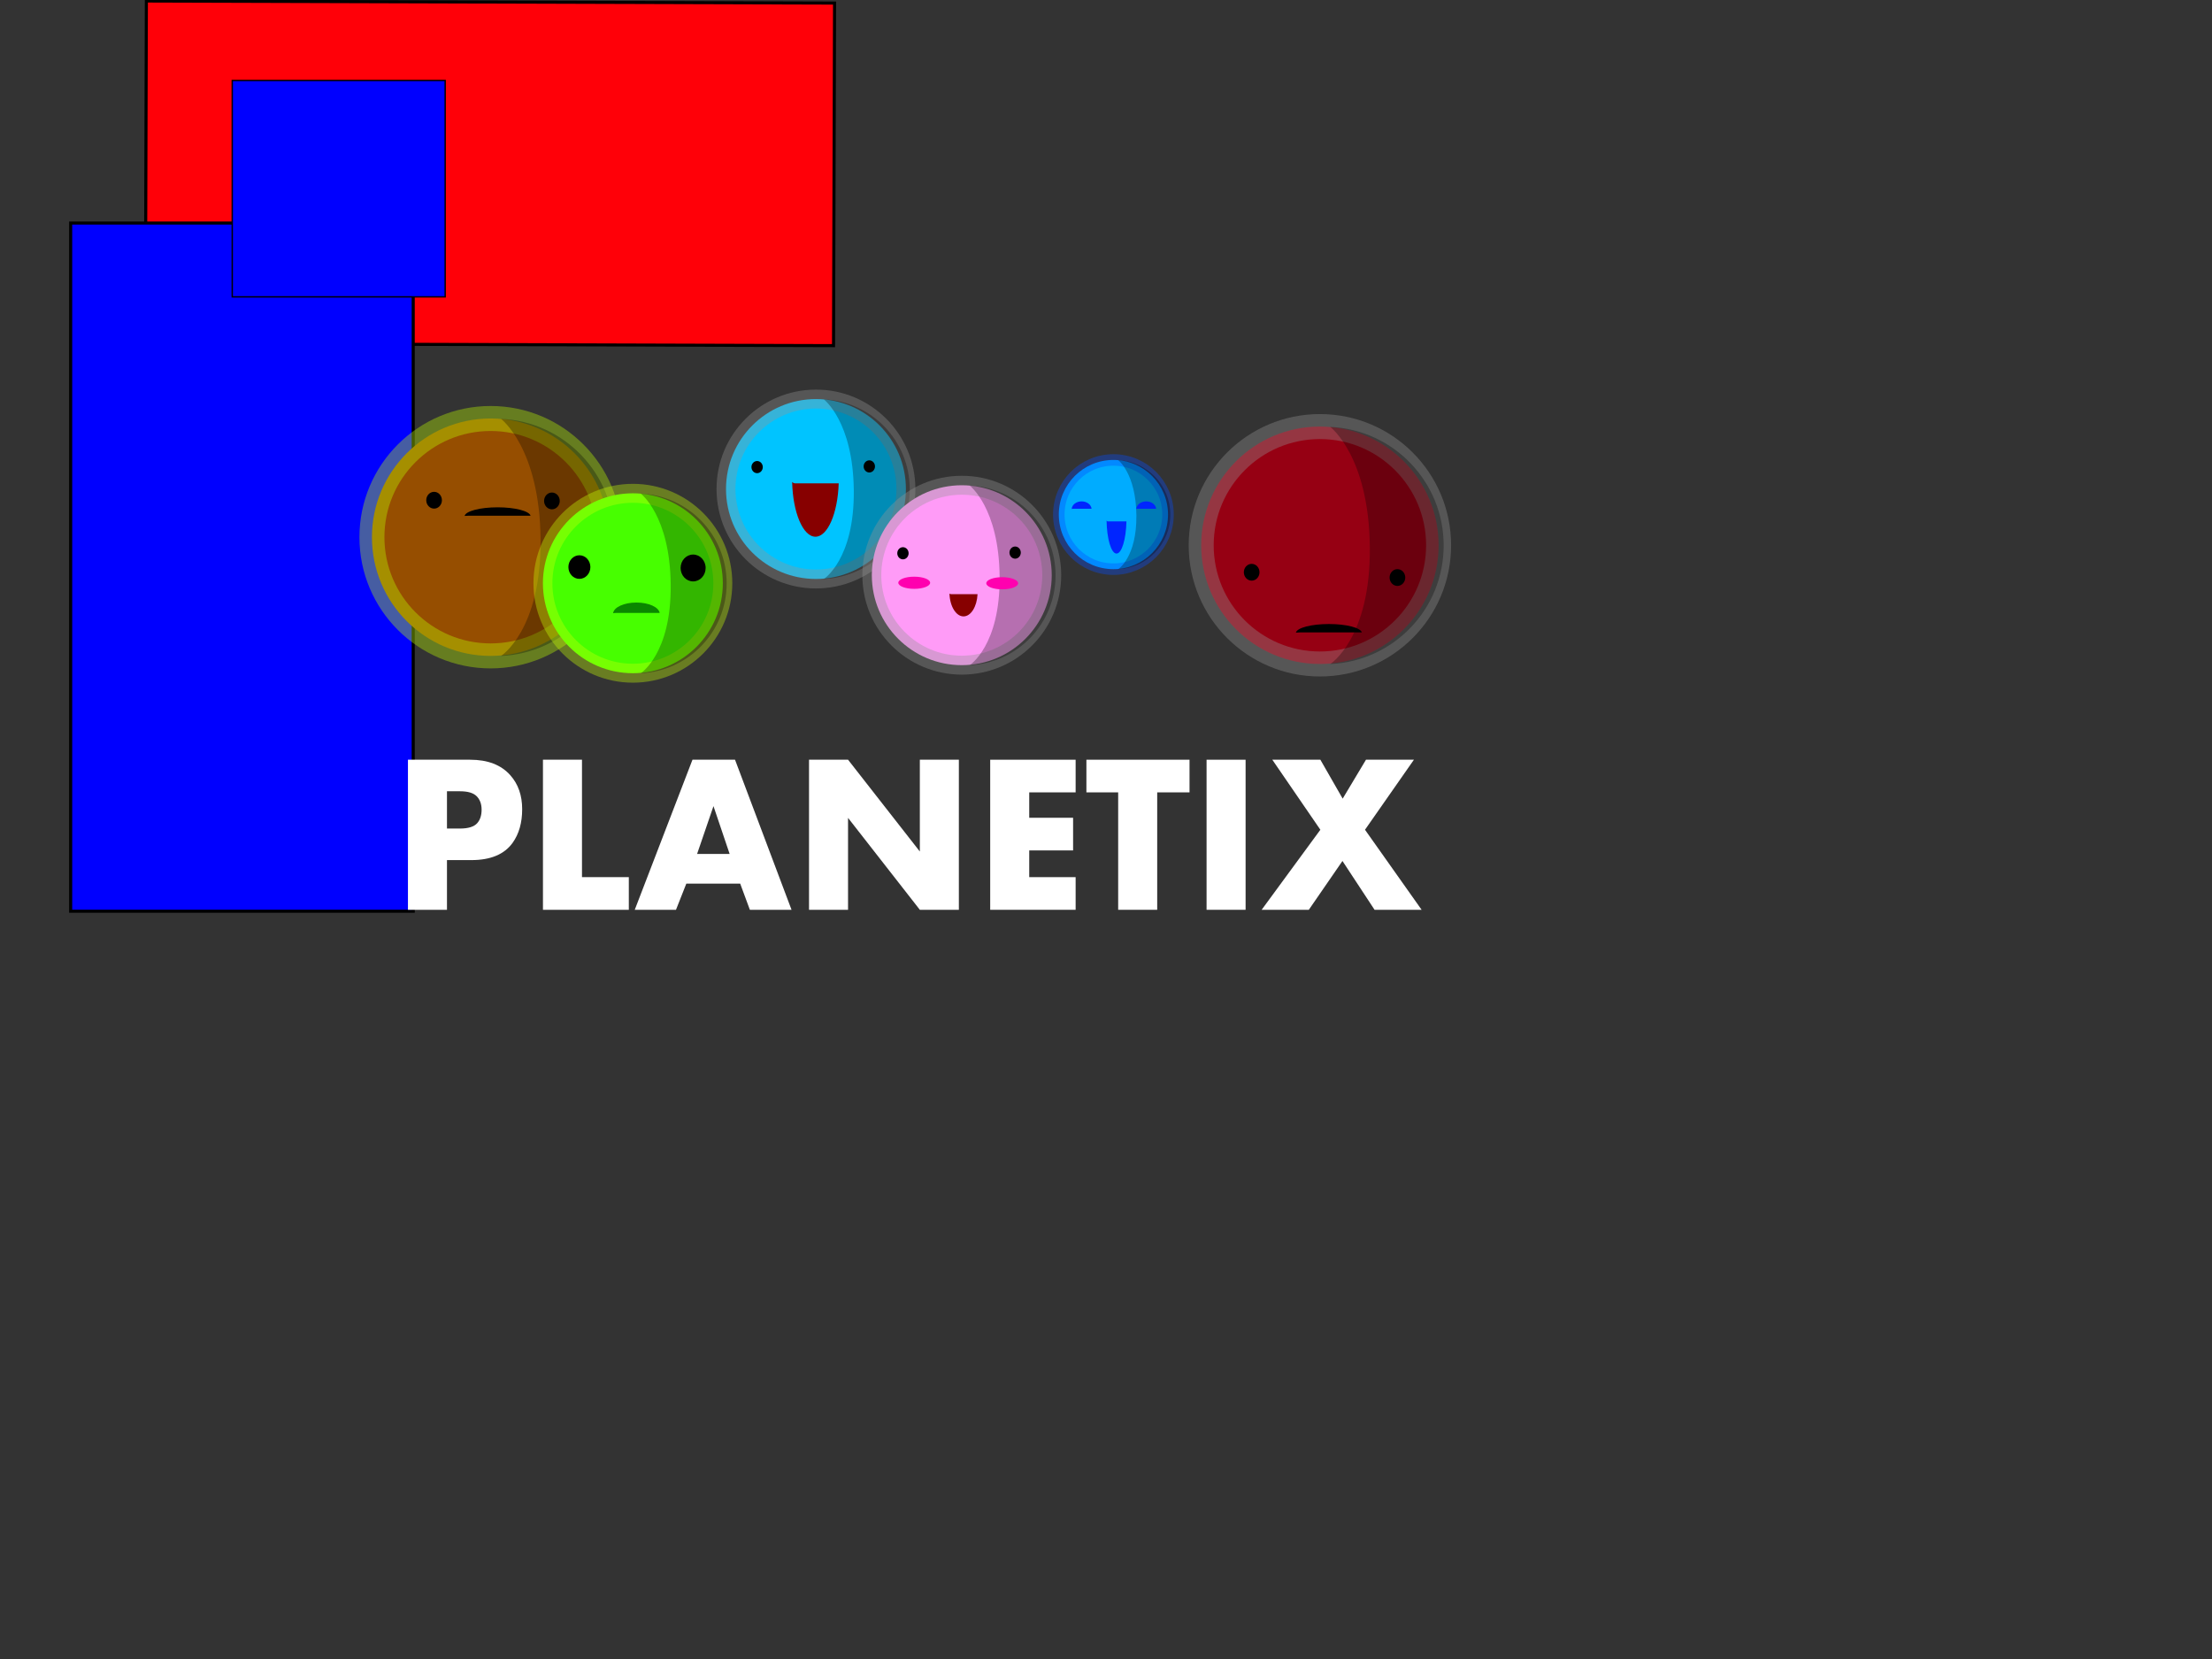 <?xml version="1.0" encoding="UTF-8" standalone="no"?>
<!-- Created with Inkscape (http://www.inkscape.org/) -->

<svg
   xmlns:dc="http://purl.org/dc/elements/1.1/"
   xmlns:cc="http://creativecommons.org/ns#"
   xmlns:rdf="http://www.w3.org/1999/02/22-rdf-syntax-ns#"
   xmlns:svg="http://www.w3.org/2000/svg"
   xmlns="http://www.w3.org/2000/svg"
   xmlns:sodipodi="http://sodipodi.sourceforge.net/DTD/sodipodi-0.dtd"
   xmlns:inkscape="http://www.inkscape.org/namespaces/inkscape"
   width="640"
   height="480"
   id="svg2"
   version="1.1"
   inkscape:version="0.48.3.1 r9886"
   sodipodi:docname="layout.svg">
  <rect width="100%" height="100%" fill="#333333" stroke="none"/>
  <defs
     id="defs4" />
  <sodipodi:namedview
     id="base"
     pagecolor="#ffffff"
     bordercolor="#666666"
     borderopacity="1.0"
     inkscape:pageopacity="0.0"
     inkscape:pageshadow="2"
     inkscape:zoom="1"
     inkscape:cx="274.05375"
     inkscape:cy="277.56339"
     inkscape:document-units="px"
     inkscape:current-layer="layer1"
     showgrid="false"
     inkscape:window-width="1280"
     inkscape:window-height="760"
     inkscape:window-x="0"
     inkscape:window-y="22"
     inkscape:window-maximized="1" />
  <g
     inkscape:label="Layer 1"
     inkscape:groupmode="layer"
     id="layer1"
     transform="translate(0,-572.362)"
     style="display:inline">
    <g
       id="g2987[R]">
      <rect
         y="-243.181"
         x="572.522"
         height="199.113"
         width="99.113"
         id="rect3088"
         style="fill:#ff0008;fill-opacity:1;fill-rule:evenodd;stroke:#000000;stroke-width:0.887px;stroke-linecap:butt;stroke-linejoin:miter;stroke-opacity:1"
         transform="matrix(-0.003,1,-1,-0.003,0,0)" />
      <rect
         style="fill:#0000ff;fill-rule:evenodd;stroke:#000000;stroke-width:0.887px;stroke-linecap:butt;stroke-linejoin:miter;stroke-opacity:1"
         id="rect2985"
         width="99.113"
         height="199.113"
         x="20.444"
         y="636.895" />
      <rect
         y="595.647"
         x="67.196"
         height="62.608"
         width="61.608"
         id="rect4699"
         style="fill:#0000ff;fill-rule:evenodd;stroke:#000000;stroke-width:0.392px;stroke-linecap:butt;stroke-linejoin:miter;stroke-opacity:1" />
    </g>
    <g
       style="display:inline"
       id="titleImage[C]"
       transform="translate(29.238,671.873)">
      <g
         transform="matrix(0.779,0,0,0.779,46.105,-73.466)"
         id="g4867">
        <g
           style="display:inline"
           id="planet2-2"
           transform="matrix(0.937,0,0,0.937,318.839,93.707)">
          <g
             id="g4009-9">
            <path
               sodipodi:type="arc"
               style="fill:#960013;fill-opacity:1;stroke:#949494;stroke-width:6;stroke-linejoin:round;stroke-miterlimit:4;stroke-opacity:0.367;stroke-dasharray:none;display:inline"
               id="path4011-9"
               sodipodi:cx="90.5"
               sodipodi:cy="100.5"
               sodipodi:rx="28.5"
               sodipodi:ry="28.5"
               d="M 119,100.5 C 119,116.24 106.24,129 90.5,129 74.76,129 62,116.24 62,100.5 62,84.76 74.76,72 90.5,72 106.24,72 119,84.76 119,100.5 z"
               transform="matrix(1.651,0,0,1.651,-69.724,-85.476)" />
            <path
               sodipodi:nodetypes="czcsc"
               inkscape:connector-curvature="0"
               id="path4013-8"
               d="m 83.786,33.53 c 0,0 15.348,11.499 15.702,47.672 0.354,36.173 -15.702,46.328 -15.702,46.328 25.018,-1.089 44.969,-21.714 44.969,-47 0,-25.286 -19.951,-45.911 -44.969,-47 z"
               style="opacity:0.289;fill:#000000;fill-opacity:1;stroke:none;display:inline" />
          </g>
          <path
             style="fill:#000000;fill-opacity:1;stroke:none;display:inline"
             d="m 70.179,115.079 c 0.392,-1.904 6.096,-3.415 13.081,-3.415 6.88,0 12.523,1.466 13.067,3.329 l -24.558,0 c -0.571,0 -1.102,0.032 -1.59,0.086 z"
             id="path4032-3"
             inkscape:connector-curvature="0" />
          <path
             sodipodi:type="arc"
             style="fill:#000000;fill-opacity:1;stroke:none;display:inline"
             id="path4072-8"
             sodipodi:cx="45.254833"
             sodipodi:cy="90.8974"
             sodipodi:rx="5.6568542"
             sodipodi:ry="6.3639612"
             d="m 50.912,90.897 c 0,3.515 -2.533,6.364 -5.657,6.364 -3.124,0 -5.657,-2.849 -5.657,-6.364 0,-3.515 2.533,-6.364 5.657,-6.364 3.124,0 5.657,2.849 5.657,6.364 z"
             transform="matrix(0.549,0,0,0.523,27.804,43.604)" />
          <path
             transform="matrix(0.549,0,0,0.523,85.578,45.697)"
             d="m 50.912,90.897 c 0,3.515 -2.533,6.364 -5.657,6.364 -3.124,0 -5.657,-2.849 -5.657,-6.364 0,-3.515 2.533,-6.364 5.657,-6.364 3.124,0 5.657,2.849 5.657,6.364 z"
             sodipodi:ry="6.3639612"
             sodipodi:rx="5.6568542"
             sodipodi:cy="90.8974"
             sodipodi:cx="45.254833"
             id="path4092-6"
             style="fill:#000000;fill-opacity:1;stroke:none;display:inline"
             sodipodi:type="arc" />
        </g>
        <g
           style="display:inline"
           transform="matrix(0.937,0,0,0.937,10.839,90.707)"
           id="planet5-8">
          <g
             id="g4542-0">
            <path
               transform="matrix(1.651,0,0,1.651,-69.724,-85.476)"
               d="M 119,100.5 C 119,116.24 106.24,129 90.5,129 74.76,129 62,116.24 62,100.5 62,84.76 74.76,72 90.5,72 106.24,72 119,84.76 119,100.5 z"
               sodipodi:ry="28.5"
               sodipodi:rx="28.5"
               sodipodi:cy="100.5"
               sodipodi:cx="90.5"
               id="path4544-2"
               style="fill:#964e00;fill-opacity:1;stroke:#c0ff00;stroke-width:6;stroke-linejoin:round;stroke-miterlimit:4;stroke-opacity:0.367;stroke-dasharray:none;display:inline"
               sodipodi:type="arc" />
            <path
               style="opacity:0.289;fill:#000000;fill-opacity:1;stroke:none;display:inline"
               d="m 83.786,33.53 c 0,0 15.348,11.499 15.702,47.672 0.354,36.173 -15.702,46.328 -15.702,46.328 25.018,-1.089 44.969,-21.714 44.969,-47 0,-25.286 -19.951,-45.911 -44.969,-47 z"
               id="path4546-0"
               inkscape:connector-curvature="0"
               sodipodi:nodetypes="czcsc" />
          </g>
          <path
             inkscape:connector-curvature="0"
             id="path4548-8"
             d="m 69.374,72.019 c 0.392,-1.904 6.096,-3.415 13.081,-3.415 6.88,0 12.523,1.466 13.067,3.329 l -24.558,0 c -0.571,0 -1.102,0.032 -1.59,0.086 z"
             style="fill:#000000;fill-opacity:1;stroke:none;display:inline" />
          <path
             transform="matrix(0.549,0,0,0.523,32.432,18.251)"
             d="m 50.912,90.897 c 0,3.515 -2.533,6.364 -5.657,6.364 -3.124,0 -5.657,-2.849 -5.657,-6.364 0,-3.515 2.533,-6.364 5.657,-6.364 3.124,0 5.657,2.849 5.657,6.364 z"
             sodipodi:ry="6.3639612"
             sodipodi:rx="5.6568542"
             sodipodi:cy="90.8974"
             sodipodi:cx="45.254833"
             id="path4550-9"
             style="fill:#000000;fill-opacity:1;stroke:none;display:inline"
             sodipodi:type="arc" />
          <path
             sodipodi:type="arc"
             style="fill:#000000;fill-opacity:1;stroke:none;display:inline"
             id="path4552-2"
             sodipodi:cx="45.254833"
             sodipodi:cy="90.8974"
             sodipodi:rx="5.6568542"
             sodipodi:ry="6.3639612"
             d="m 50.912,90.897 c 0,3.515 -2.533,6.364 -5.657,6.364 -3.124,0 -5.657,-2.849 -5.657,-6.364 0,-3.515 2.533,-6.364 5.657,-6.364 3.124,0 5.657,2.849 5.657,6.364 z"
             transform="matrix(0.549,0,0,0.523,79.139,18.533)" />
        </g>
        <g
           style="display:inline"
           id="planet6-8"
           transform="matrix(0.431,0,0,0.431,282.474,123.003)">
          <g
             id="g4570-2">
            <path
               transform="matrix(1.651,0,0,1.651,-69.724,-85.476)"
               d="M 119,100.5 C 119,116.24 106.24,129 90.5,129 74.76,129 62,116.24 62,100.5 62,84.76 74.76,72 90.5,72 106.24,72 119,84.76 119,100.5 z"
               sodipodi:ry="28.5"
               sodipodi:rx="28.5"
               sodipodi:cy="100.5"
               sodipodi:cx="90.5"
               id="path4572-0"
               style="fill:#00acff;fill-opacity:1;stroke:#064cff;stroke-width:6;stroke-linejoin:round;stroke-miterlimit:4;stroke-opacity:0.367;stroke-dasharray:none;display:inline"
               sodipodi:type="arc" />
            <path
               style="opacity:0.289;fill:#000000;fill-opacity:1;stroke:none;display:inline"
               d="m 83.786,33.53 c 0,0 15.348,11.499 15.702,47.672 0.354,36.173 -15.702,46.328 -15.702,46.328 25.018,-1.089 44.969,-21.714 44.969,-47 0,-25.286 -19.951,-45.911 -44.969,-47 z"
               id="path4574-5"
               inkscape:connector-curvature="0"
               sodipodi:nodetypes="czcsc" />
          </g>
          <path
             inkscape:connector-curvature="0"
             id="path4580-5"
             d="m 73.788,85.633 c 0.257,15.854 3.994,28.438 8.572,28.438 4.508,0 8.206,-12.211 8.562,-27.725 l -16.092,0 c -0.374,0 -0.722,-0.268 -1.042,-0.713 z"
             style="fill:#0025ff;fill-opacity:1;stroke:none" />
          <path
             style="fill:#0025ff;fill-opacity:1;stroke:none"
             d="m 43.726,75.612 c 0.257,-3.634 3.994,-6.518 8.572,-6.518 4.508,0 8.206,2.799 8.562,6.354 l -16.092,0 c -0.374,0 -0.722,0.061 -1.042,0.163 z"
             id="path4582-2"
             inkscape:connector-curvature="0" />
          <path
             inkscape:connector-curvature="0"
             id="path4584-7"
             d="m 99.393,75.612 c 0.257,-3.634 3.994,-6.518 8.572,-6.518 4.508,0 8.206,2.799 8.562,6.354 l -16.092,0 c -0.374,0 -0.722,0.061 -1.042,0.163 z"
             style="fill:#0025ff;fill-opacity:1;stroke:none" />
        </g>
        <g
           style="display:inline"
           transform="matrix(0.71,0,0,0.71,81.758,126.076)"
           id="planet4-2">
          <g
             id="g4528-7">
            <path
               sodipodi:type="arc"
               style="fill:#47ff00;fill-opacity:1;stroke:#c7ff06;stroke-width:6;stroke-linejoin:round;stroke-miterlimit:4;stroke-opacity:0.367;stroke-dasharray:none;display:inline"
               id="path4530-5"
               sodipodi:cx="90.5"
               sodipodi:cy="100.5"
               sodipodi:rx="28.5"
               sodipodi:ry="28.5"
               d="M 119,100.5 C 119,116.24 106.24,129 90.5,129 74.76,129 62,116.24 62,100.5 62,84.76 74.76,72 90.5,72 106.24,72 119,84.76 119,100.5 z"
               transform="matrix(1.651,0,0,1.651,-69.724,-85.476)" />
            <path
               sodipodi:nodetypes="czcsc"
               inkscape:connector-curvature="0"
               id="path4532-7"
               d="m 83.786,33.53 c 0,0 15.348,11.499 15.702,47.672 0.354,36.173 -15.702,46.328 -15.702,46.328 25.018,-1.089 44.969,-21.714 44.969,-47 0,-25.286 -19.951,-45.911 -44.969,-47 z"
               style="opacity:0.289;fill:#000000;fill-opacity:1;stroke:none;display:inline" />
          </g>
          <path
             sodipodi:type="arc"
             style="fill:#000000;fill-opacity:1;stroke:none"
             id="path4534-8"
             sodipodi:cx="45.254833"
             sodipodi:cy="90.8974"
             sodipodi:rx="5.6568542"
             sodipodi:ry="6.3639612"
             d="m 50.912,90.897 c 0,3.515 -2.533,6.364 -5.657,6.364 -3.124,0 -5.657,-2.849 -5.657,-6.364 0,-3.515 2.533,-6.364 5.657,-6.364 3.124,0 5.657,2.849 5.657,6.364 z"
             transform="matrix(1.017,0,0,0.97,5.691,-16.19)" />
          <path
             transform="matrix(1.158,0,0,1.104,58.806,-27.892)"
             d="m 50.912,90.897 c 0,3.515 -2.533,6.364 -5.657,6.364 -3.124,0 -5.657,-2.849 -5.657,-6.364 0,-3.515 2.533,-6.364 5.657,-6.364 3.124,0 5.657,2.849 5.657,6.364 z"
             sodipodi:ry="6.3639612"
             sodipodi:rx="5.6568542"
             sodipodi:cy="90.8974"
             sodipodi:cx="45.254833"
             id="path4536-2"
             style="fill:#000000;fill-opacity:1;stroke:none"
             sodipodi:type="arc" />
          <path
             style="fill:#0a8700;fill-opacity:1;stroke:none"
             d="m 69.36,96.12 c 0.365,-3.114 5.678,-5.586 12.186,-5.586 6.409,0 11.665,2.398 12.172,5.446 l -22.877,0 c -0.532,0 -1.027,0.053 -1.481,0.14 z"
             id="path4538-7"
             inkscape:connector-curvature="0" />
        </g>
        <g
           style="display:inline"
           id="planet1-1"
           transform="matrix(0.71,0,0,0.71,149.758,91.076)">
          <g
             id="g3972-4">
            <path
               transform="matrix(1.651,0,0,1.651,-69.724,-85.476)"
               d="M 119,100.5 C 119,116.24 106.24,129 90.5,129 74.76,129 62,116.24 62,100.5 62,84.76 74.76,72 90.5,72 106.24,72 119,84.76 119,100.5 z"
               sodipodi:ry="28.5"
               sodipodi:rx="28.5"
               sodipodi:cy="100.5"
               sodipodi:cx="90.5"
               id="path3142-7-9"
               style="fill:#00c4ff;fill-opacity:1;stroke:#949494;stroke-width:6;stroke-linejoin:round;stroke-miterlimit:4;stroke-opacity:0.367;stroke-dasharray:none;display:inline"
               sodipodi:type="arc" />
            <path
               style="opacity:0.289;fill:#000000;fill-opacity:1;stroke:none;display:inline"
               d="m 83.786,33.53 c 0,0 15.348,11.499 15.702,47.672 0.354,36.173 -15.702,46.328 -15.702,46.328 25.018,-1.089 44.969,-21.714 44.969,-47 0,-25.286 -19.951,-45.911 -44.969,-47 z"
               id="path3197-8"
               inkscape:connector-curvature="0"
               sodipodi:nodetypes="czcsc" />
          </g>
          <path
             transform="matrix(0.524,0,0,0.5,25.2,23.528)"
             d="m 50.912,90.897 c 0,3.515 -2.533,6.364 -5.657,6.364 -3.124,0 -5.657,-2.849 -5.657,-6.364 0,-3.515 2.533,-6.364 5.657,-6.364 3.124,0 5.657,2.849 5.657,6.364 z"
             sodipodi:ry="6.3639612"
             sodipodi:rx="5.6568542"
             sodipodi:cy="90.8974"
             sodipodi:cx="45.254833"
             id="path3976-2"
             style="fill:#000000;fill-opacity:1;stroke:none"
             sodipodi:type="arc" />
          <path
             sodipodi:type="arc"
             style="fill:#000000;fill-opacity:1;stroke:none"
             id="path3980-4"
             sodipodi:cx="45.254833"
             sodipodi:cy="90.8974"
             sodipodi:rx="5.6568542"
             sodipodi:ry="6.3639612"
             d="m 50.912,90.897 c 0,3.515 -2.533,6.364 -5.657,6.364 -3.124,0 -5.657,-2.849 -5.657,-6.364 0,-3.515 2.533,-6.364 5.657,-6.364 3.124,0 5.657,2.849 5.657,6.364 z"
             transform="matrix(0.524,0,0,0.5,83.89,23.175)" />
          <path
             inkscape:connector-curvature="0"
             id="path3982-5"
             d="m 67.237,76.743 c 0.365,15.975 5.678,28.656 12.186,28.656 6.409,0 11.665,-12.305 12.172,-27.938 l -22.877,0 c -0.532,0 -1.027,-0.27 -1.481,-0.719 z"
             style="fill:#870000;fill-opacity:1;stroke:none" />
        </g>
        <g
           style="display:inline"
           id="planet3-9"
           transform="matrix(0.71,0,0,0.71,203.92,123.085)">
          <g
             id="g4056-8">
            <path
               sodipodi:type="arc"
               style="fill:#ff9bf7;fill-opacity:1;stroke:#949494;stroke-width:6;stroke-linejoin:round;stroke-miterlimit:4;stroke-opacity:0.367;stroke-dasharray:none;display:inline"
               id="path4058-6"
               sodipodi:cx="90.5"
               sodipodi:cy="100.5"
               sodipodi:rx="28.5"
               sodipodi:ry="28.5"
               d="M 119,100.5 C 119,116.24 106.24,129 90.5,129 74.76,129 62,116.24 62,100.5 62,84.76 74.76,72 90.5,72 106.24,72 119,84.76 119,100.5 z"
               transform="matrix(1.651,0,0,1.651,-69.724,-85.476)" />
            <path
               sodipodi:nodetypes="czcsc"
               inkscape:connector-curvature="0"
               id="path4060-6"
               d="m 83.786,33.53 c 0,0 15.348,11.499 15.702,47.672 0.354,36.173 -15.702,46.328 -15.702,46.328 25.018,-1.089 44.969,-21.714 44.969,-47 0,-25.286 -19.951,-45.911 -44.969,-47 z"
               style="opacity:0.289;fill:#000000;fill-opacity:1;stroke:none;display:inline" />
          </g>
          <path
             sodipodi:type="arc"
             style="fill:#000000;fill-opacity:1;stroke:none"
             id="path4062-2"
             sodipodi:cx="45.254833"
             sodipodi:cy="90.8974"
             sodipodi:rx="5.6568542"
             sodipodi:ry="6.3639612"
             d="m 50.912,90.897 c 0,3.515 -2.533,6.364 -5.657,6.364 -3.124,0 -5.657,-2.849 -5.657,-6.364 0,-3.515 2.533,-6.364 5.657,-6.364 3.124,0 5.657,2.849 5.657,6.364 z"
             transform="matrix(0.524,0,0,0.5,25.2,23.528)" />
          <path
             transform="matrix(0.524,0,0,0.5,83.89,23.175)"
             d="m 50.912,90.897 c 0,3.515 -2.533,6.364 -5.657,6.364 -3.124,0 -5.657,-2.849 -5.657,-6.364 0,-3.515 2.533,-6.364 5.657,-6.364 3.124,0 5.657,2.849 5.657,6.364 z"
             sodipodi:ry="6.3639612"
             sodipodi:rx="5.6568542"
             sodipodi:cy="90.8974"
             sodipodi:cx="45.254833"
             id="path4064-3"
             style="fill:#000000;fill-opacity:1;stroke:none"
             sodipodi:type="arc" />
          <path
             style="fill:#870000;fill-opacity:1;stroke:none"
             d="m 73.251,90.078 c 0.22,6.646 3.423,11.921 7.346,11.921 3.863,0 7.032,-5.119 7.337,-11.622 l -13.79,0 c -0.321,0 -0.619,-0.112 -0.893,-0.299 z"
             id="path4066-8"
             inkscape:connector-curvature="0" />
          <path
             transform="matrix(1.472,0,0,0.5,-11.8,38.956)"
             d="m 50.912,90.897 c 0,3.515 -2.533,6.364 -5.657,6.364 -3.124,0 -5.657,-2.849 -5.657,-6.364 0,-3.515 2.533,-6.364 5.657,-6.364 3.124,0 5.657,2.849 5.657,6.364 z"
             sodipodi:ry="6.3639612"
             sodipodi:rx="5.6568542"
             sodipodi:cy="90.8974"
             sodipodi:cx="45.254833"
             id="path4068-2"
             style="fill:#ff00af;fill-opacity:1;stroke:none"
             sodipodi:type="arc" />
          <path
             sodipodi:type="arc"
             style="fill:#ff00af;fill-opacity:1;stroke:none"
             id="path4070-6"
             sodipodi:cx="45.254833"
             sodipodi:cy="90.8974"
             sodipodi:rx="5.6568542"
             sodipodi:ry="6.3639612"
             d="m 50.912,90.897 c 0,3.515 -2.533,6.364 -5.657,6.364 -3.124,0 -5.657,-2.849 -5.657,-6.364 0,-3.515 2.533,-6.364 5.657,-6.364 3.124,0 5.657,2.849 5.657,6.364 z"
             transform="matrix(1.472,0,0,0.5,34.222,39.217)" />
        </g>
      </g>
      <path
         inkscape:connector-curvature="0"
         id="path5222"
         style="font-size:40px;font-style:normal;font-variant:normal;font-weight:bold;font-stretch:normal;text-align:start;line-height:125%;letter-spacing:0px;word-spacing:0px;writing-mode:lr-tb;text-anchor:start;fill:#ffffff;fill-opacity:1;stroke:none;font-family:Aharoni;-inkscape-font-specification:Aharoni Bold"
         d="m 121.843,134.613 c -4e-5,3.923 -0.923,7.168 -2.767,9.734 -2.396,3.329 -6.373,4.994 -11.929,4.994 l -7.062,0 0,14.378 -11.292,0 0,-43.42 17.973,0 c 5.111,5e-5 8.992,1.495 11.642,4.485 2.29,2.566 3.435,5.842 3.435,9.829 z m -11.738,0.127 c -3e-5,-1.612 -0.472,-2.9 -1.416,-3.865 -0.944,-0.965 -2.55,-1.447 -4.819,-1.447 l -3.785,0 0,10.784 3.754,0 c 2.439,3e-5 4.114,-0.53 5.026,-1.59 0.827,-0.954 1.241,-2.248 1.241,-3.881 z" />
      <path
         inkscape:connector-curvature="0"
         id="path5224"
         style="font-size:40px;font-style:normal;font-variant:normal;font-weight:bold;font-stretch:normal;text-align:start;line-height:125%;letter-spacing:0px;word-spacing:0px;writing-mode:lr-tb;text-anchor:start;fill:#ffffff;fill-opacity:1;stroke:none;font-family:Aharoni;-inkscape-font-specification:Aharoni Bold"
         d="m 152.699,163.719 -24.843,0 0,-43.42 11.293,0 0,33.973 13.551,0 z" />
      <path
         inkscape:connector-curvature="0"
         id="path5226"
         style="font-size:40px;font-style:normal;font-variant:normal;font-weight:bold;font-stretch:normal;text-align:start;line-height:125%;letter-spacing:0px;word-spacing:0px;writing-mode:lr-tb;text-anchor:start;fill:#ffffff;fill-opacity:1;stroke:none;font-family:Aharoni;-inkscape-font-specification:Aharoni Bold"
         d="m 199.778,163.719 -12.056,0 -2.799,-7.571 -15.587,0 -2.99,7.571 -11.929,0 16.7,-43.42 12.31,0 z m -17.909,-16.159 -4.676,-13.837 -4.74,13.837 z" />
      <path
         inkscape:connector-curvature="0"
         id="path5228"
         style="font-size:40px;font-style:normal;font-variant:normal;font-weight:bold;font-stretch:normal;text-align:start;line-height:125%;letter-spacing:0px;word-spacing:0px;writing-mode:lr-tb;text-anchor:start;fill:#ffffff;fill-opacity:1;stroke:none;font-family:Aharoni;-inkscape-font-specification:Aharoni Bold"
         d="m 248.192,163.719 -11.292,0 -20.772,-26.593 0,26.593 -11.292,0 0,-43.42 11.292,0 20.772,26.561 0,-26.561 11.292,0 z" />
      <path
         inkscape:connector-curvature="0"
         id="path5230"
         style="font-size:40px;font-style:normal;font-variant:normal;font-weight:bold;font-stretch:normal;text-align:start;line-height:125%;letter-spacing:0px;word-spacing:0px;writing-mode:lr-tb;text-anchor:start;fill:#ffffff;fill-opacity:1;stroke:none;font-family:Aharoni;-inkscape-font-specification:Aharoni Bold"
         d="m 281.974,163.719 -24.716,0 0,-43.42 24.716,0 0,9.448 -13.424,0 0,7.348 12.692,0 0,9.448 -12.692,0 0,7.73 13.424,0 z" />
      <path
         inkscape:connector-curvature="0"
         id="path5232"
         style="font-size:40px;font-style:normal;font-variant:normal;font-weight:bold;font-stretch:normal;text-align:start;line-height:125%;letter-spacing:0px;word-spacing:0px;writing-mode:lr-tb;text-anchor:start;fill:#ffffff;fill-opacity:1;stroke:none;font-family:Aharoni;-inkscape-font-specification:Aharoni Bold"
         d="m 314.929,129.746 -9.352,0 0,33.973 -11.293,0 0,-33.973 -9.193,0 0,-9.448 29.838,0 z" />
      <path
         inkscape:connector-curvature="0"
         id="path5234"
         style="font-size:40px;font-style:normal;font-variant:normal;font-weight:bold;font-stretch:normal;text-align:start;line-height:125%;letter-spacing:0px;word-spacing:0px;writing-mode:lr-tb;text-anchor:start;fill:#ffffff;fill-opacity:1;stroke:none;font-family:Aharoni;-inkscape-font-specification:Aharoni Bold"
         d="m 331.152,163.719 -11.292,0 0,-43.42 11.292,0 z" />
      <path
         inkscape:connector-curvature="0"
         id="path5236"
         style="font-size:40px;font-style:normal;font-variant:normal;font-weight:bold;font-stretch:normal;text-align:start;line-height:125%;letter-spacing:0px;word-spacing:0px;writing-mode:lr-tb;text-anchor:start;fill:#ffffff;fill-opacity:1;stroke:none;font-family:Aharoni;-inkscape-font-specification:Aharoni Bold"
         d="m 382.08,163.719 -13.615,0 -9.288,-14.124 -9.734,14.124 -13.646,0 16.986,-23.158 -13.901,-20.263 13.901,0 6.457,11.261 6.744,-11.261 13.869,0 -14.155,20.263 z" />
    </g>
  </g>
  <g
     inkscape:groupmode="layer"
     id="layer2"
     inkscape:label="Layer 2"
     style="display:inline" />
</svg>

